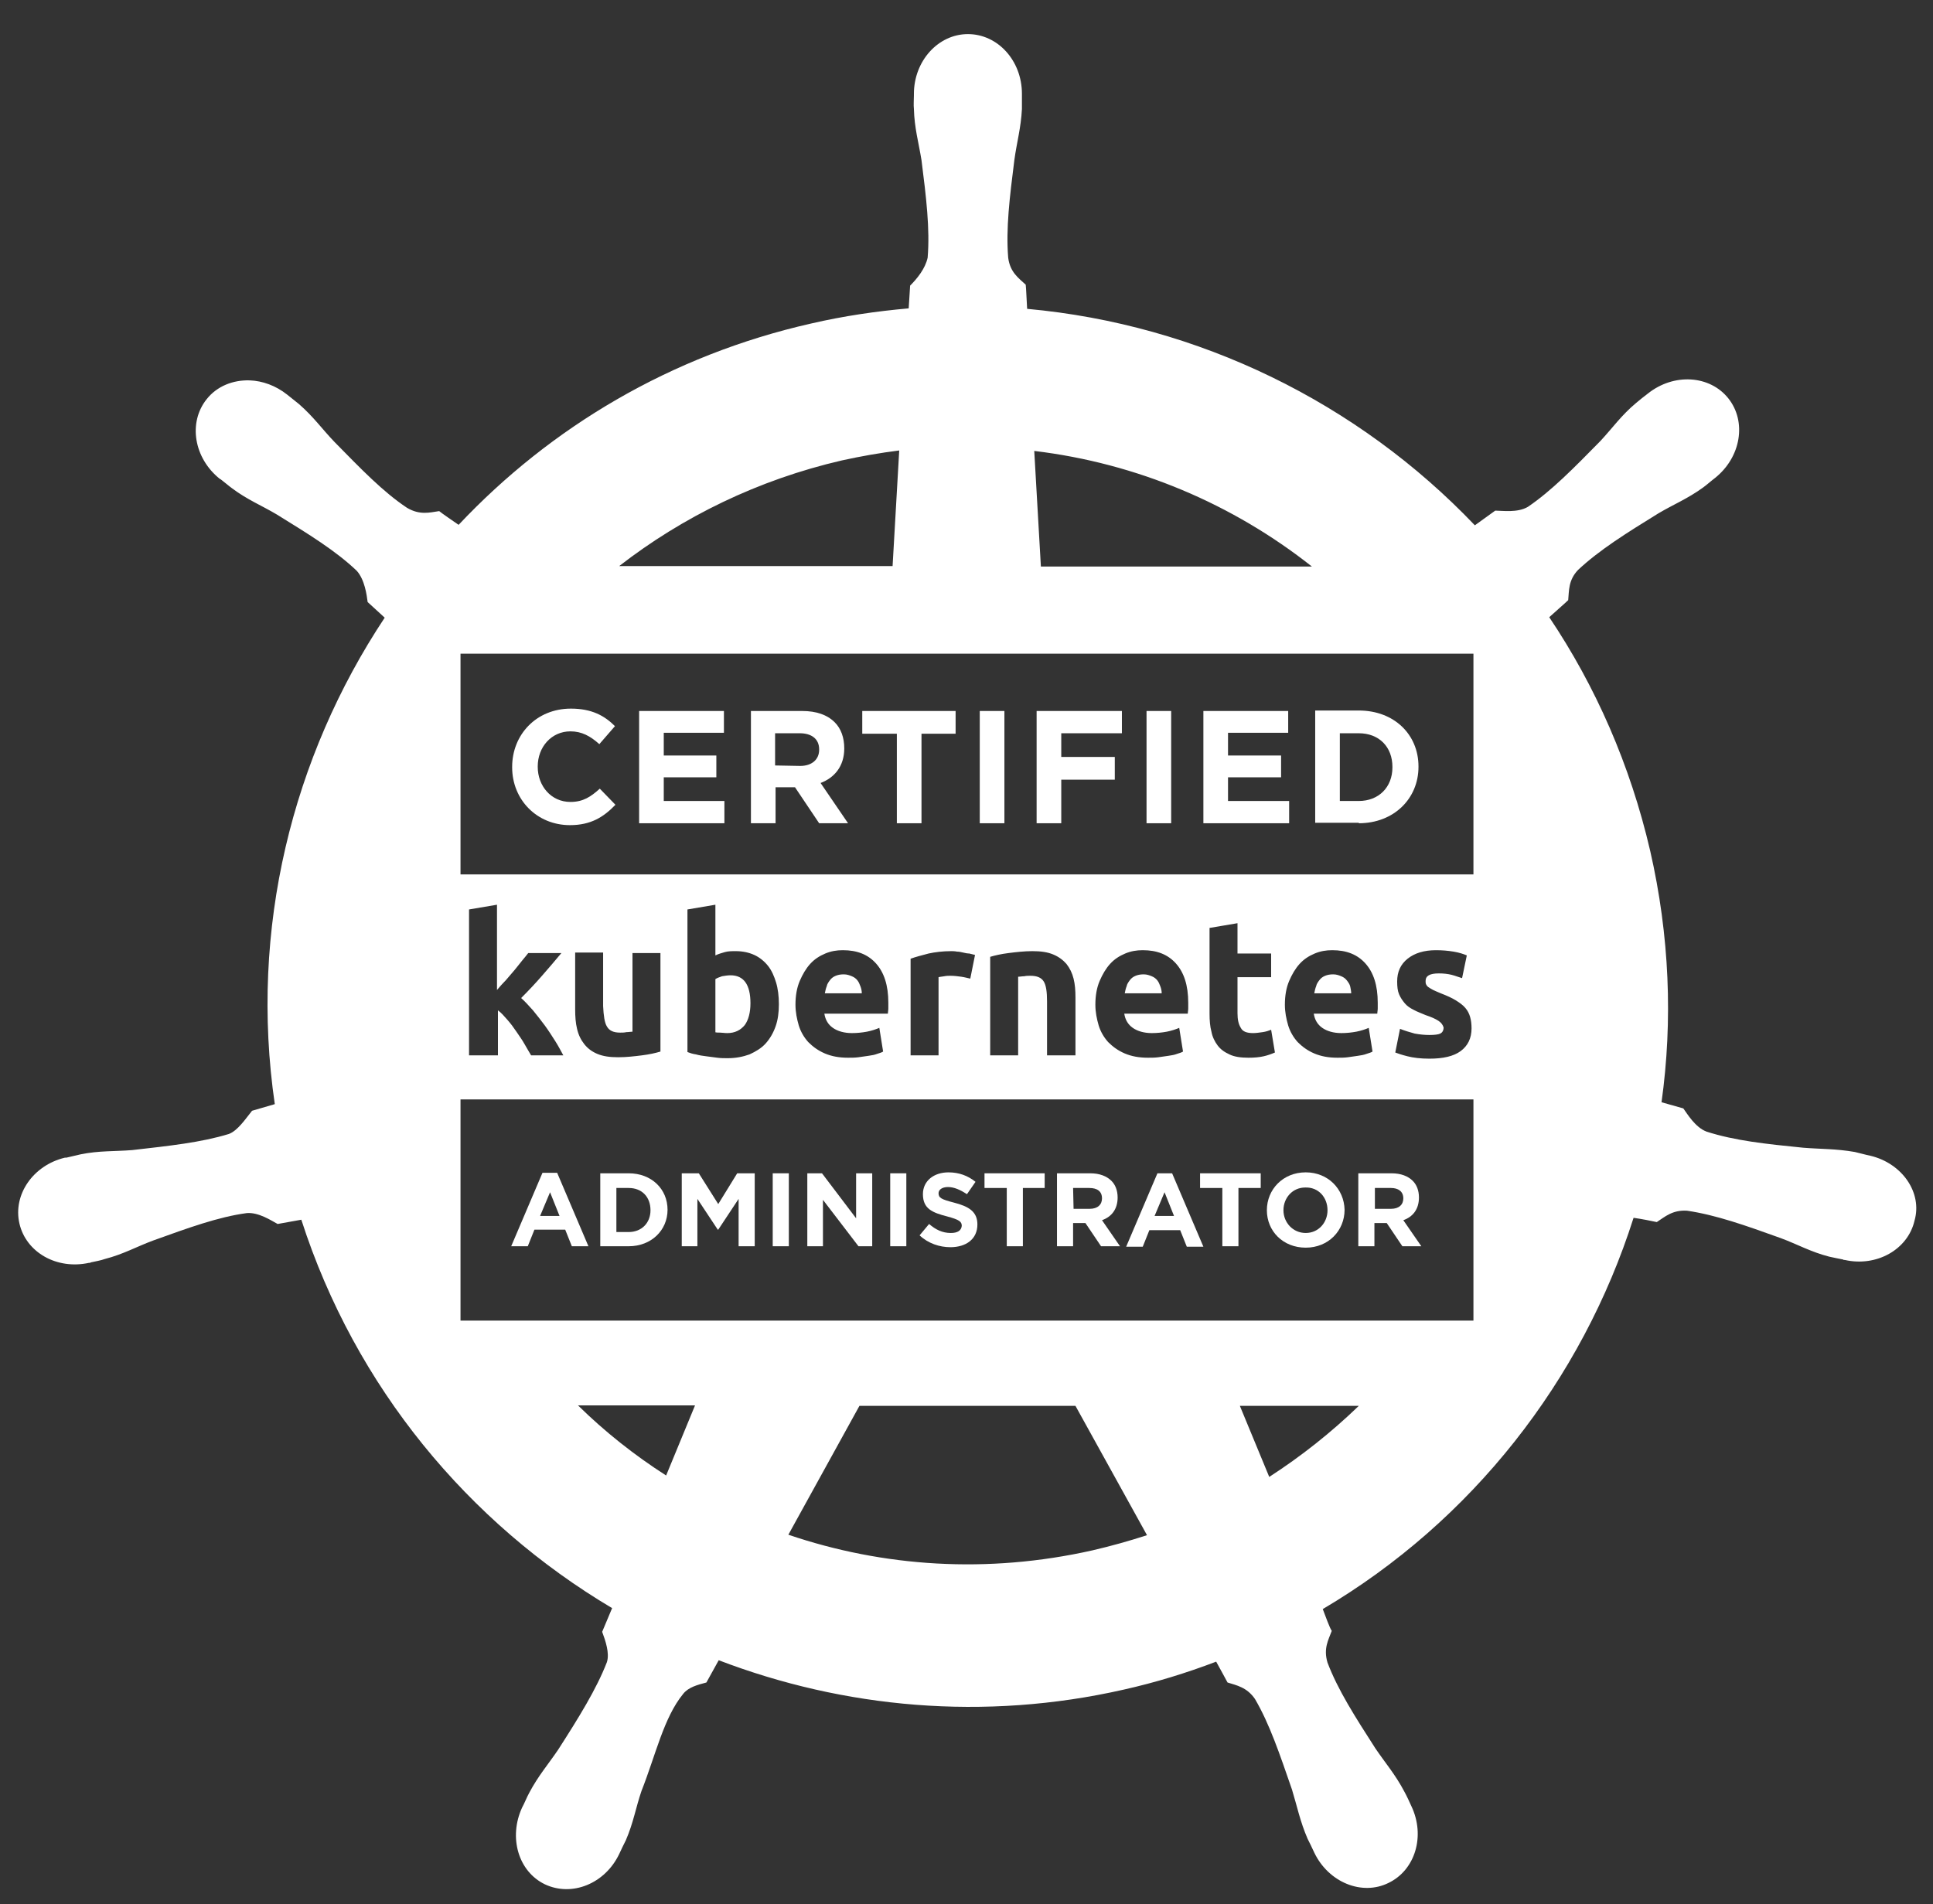 <?xml version="1.0" encoding="utf-8"?>
<!-- Generator: Adobe Illustrator 21.1.0, SVG Export Plug-In . SVG Version: 6.00 Build 0)  -->
<svg version="1.1" id="Layer_1" xmlns="http://www.w3.org/2000/svg" xmlns:xlink="http://www.w3.org/1999/xlink" x="0px" y="0px"
	 viewBox="0 0 408 402" style="enable-background:new 0 0 408 402;" xml:space="preserve">
<rect x="0" y="0" width="408" height="402" fill="#333333" stroke="none"/>
<style type="text/css">
	.st0{fill:#FFFFFF;}
</style>
<g>
	<path class="st0" d="M394.8,244c-1-0.2-2.4-0.6-3.3-0.8c-4-0.7-7.2-0.6-10.9-0.9c-8-0.8-14.5-1.5-20.4-3.4
		c-2.4-0.9-4.1-3.8-4.9-4.9l-4.6-1.3c2.4-17.2,1.7-35.2-2.4-53.1c-4.2-18.1-11.5-34.7-21.3-49.3c1.2-1.1,3.4-3,4-3.6
		c0.2-2,0-4.2,2.1-6.4c4.5-4.2,10.1-7.7,16.9-11.9c3.2-1.9,6.2-3.1,9.5-5.5c0.7-0.5,1.7-1.4,2.5-2c5.5-4.4,6.7-11.9,2.8-16.8
		c-3.9-4.9-11.5-5.4-17-1c-0.8,0.6-1.8,1.4-2.5,2c-3.1,2.6-4.9,5.2-7.5,8c-5.6,5.7-10.3,10.5-15.3,13.9c-2.2,1.3-5.4,0.8-6.9,0.8
		l-4.3,3.1C286.6,85,253,68.5,216.8,65.2c-0.1-1.5-0.2-4.3-0.3-5.1c-1.5-1.4-3.3-2.6-3.7-5.7c-0.5-6.1,0.3-12.7,1.3-20.6
		c0.5-3.7,1.4-6.8,1.6-10.8c0-0.9,0-2.2,0-3.2c0-7-5.1-12.6-11.4-12.6c-6.3,0-11.4,5.7-11.4,12.6c0,0.1,0,0.2,0,0.3
		c0,0.9-0.1,2.1,0,2.9c0.1,4,1,7.1,1.6,10.8c1,7.9,1.8,14.5,1.3,20.6c-0.5,2.3-2.2,4.4-3.7,5.9l-0.3,4.8c-6.8,0.6-13.7,1.6-20.6,3.2
		c-29.6,6.7-55,21.9-74.4,42.5c-1.3-0.9-3.5-2.4-4.1-2.9c-2,0.3-4.1,0.9-6.8-0.7c-5.1-3.4-9.7-8.2-15.3-13.9c-2.6-2.7-4.4-5.3-7.5-8
		c-0.7-0.6-1.8-1.4-2.5-2c-2.4-1.9-5.2-2.9-7.9-3c-3.5-0.1-6.9,1.2-9.1,4c-3.9,4.9-2.7,12.4,2.8,16.8c0.1,0,0.1,0.1,0.2,0.1
		c0.8,0.6,1.7,1.4,2.4,1.9c3.2,2.4,6.2,3.6,9.4,5.5c6.8,4.2,12.5,7.7,16.9,11.9c1.7,1.9,2.1,5.1,2.3,6.6l3.6,3.3
		C61.7,159.8,52.6,196.1,58,233.1l-4.8,1.4c-1.3,1.6-3,4.2-4.9,4.9c-5.9,1.8-12.5,2.5-20.4,3.4c-3.7,0.3-7,0.1-10.9,0.9
		c-0.9,0.2-2.1,0.5-3,0.7h-0.1c-0.1,0-0.1,0-0.2,0c-6.7,1.6-11,7.8-9.6,13.9s7.9,9.8,14.7,8.3c0,0,0.1,0,0.2,0s0.1-0.1,0.2-0.1
		c0.9-0.2,2.1-0.4,2.9-0.7c3.9-1,6.7-2.6,10.2-3.9c7.5-2.7,13.8-5,19.8-5.8c2.5-0.2,5.2,1.6,6.5,2.3l5-0.9
		c11.4,35.4,35.3,64,65.6,82l-2.1,5c0.7,1.9,1.6,4.5,1,6.4c-2.2,5.7-6,11.8-10.3,18.5c-2.1,3.1-4.2,5.5-6.1,9.1
		c-0.5,0.9-1,2.2-1.5,3.1c-2.9,6.3-0.8,13.5,4.8,16.2c5.7,2.7,12.7-0.1,15.7-6.4l0,0l0,0c0.4-0.9,1-2.1,1.4-2.9
		c1.6-3.7,2.1-6.9,3.3-10.4c3-7.6,4.7-15.5,8.8-20.5c1.1-1.4,3-1.9,4.9-2.4l2.6-4.7c26.4,10.1,56,12.9,85.5,6.2
		c6.7-1.5,13.2-3.5,19.5-5.9c0.7,1.3,2.1,3.8,2.4,4.4c1.9,0.6,4.1,1,5.8,3.5c3.1,5.3,5.2,11.6,7.8,19.1c1.1,3.6,1.7,6.7,3.3,10.4
		c0.4,0.8,1,2,1.4,2.9c3,6.3,10.1,9.2,15.7,6.4c5.6-2.7,7.8-9.9,4.8-16.2c-0.4-0.9-1-2.2-1.5-3.1c-1.9-3.6-4-6-6.1-9.1
		c-4.3-6.7-7.9-12.3-10.1-18.1c-0.9-3,0.2-4.8,0.9-6.7c-0.4-0.5-1.4-3.3-1.9-4.6c31.5-18.6,54.7-48.3,65.6-82.6
		c1.5,0.2,4,0.7,4.9,0.9c1.7-1.1,3.3-2.6,6.4-2.4c6.1,0.9,12.3,3.1,19.8,5.8c3.5,1.3,6.3,2.9,10.2,3.9c0.8,0.2,2,0.4,2.9,0.6
		c0.1,0,0.1,0.1,0.2,0.1c0,0,0.1,0,0.2,0c6.7,1.5,13.3-2.2,14.7-8.3C405.8,251.8,401.5,245.6,394.8,244z M276.9,119.6h-57.2
		l-1.4-24.4C240,97.8,260.2,106.4,276.9,119.6z M177.7,97.2c4.1-0.9,8.1-1.6,12.1-2.1l-1.4,24.4h-57.7
		C144.1,109.1,160,101.3,177.7,97.2z M140.6,311.5c-6.7-4.3-12.9-9.2-18.6-14.8h24.7L140.6,311.5z M230.6,327.3
		c-22.2,5-44.2,3.5-64.2-3.3l15-27.2H227l15.1,27.3C238.4,325.3,234.5,326.4,230.6,327.3z M267.9,311.8l-6.2-15h25.1
		C281,302.4,274.7,307.4,267.9,311.8z M311,278.8H97.2v-46.7H311V278.8z M106.8,206.9c0.6-0.7,1.2-1.4,1.8-2.1
		c0.6-0.7,1.1-1.4,1.6-2s1-1.2,1.3-1.6h7c-1.4,1.7-2.8,3.3-4.1,4.8c-1.3,1.5-2.8,3.1-4.4,4.7c0.8,0.7,1.6,1.6,2.5,2.6
		c0.8,1,1.7,2.1,2.5,3.2s1.5,2.2,2.2,3.3s1.2,2.1,1.7,3h-6.8c-0.4-0.7-0.9-1.5-1.4-2.4s-1.1-1.7-1.7-2.6c-0.6-0.9-1.2-1.7-1.9-2.5
		c-0.7-0.8-1.3-1.5-2-2v9.5H99V192l5.9-1v18C105.5,208.3,106.1,207.6,106.8,206.9z M128.1,216.7c0.5,0.9,1.4,1.3,2.8,1.3
		c0.4,0,0.9,0,1.3-0.1c0.5,0,0.9-0.1,1.3-0.1v-16.6h5.9V222c-1,0.3-2.3,0.6-3.9,0.8s-3.3,0.4-5,0.4c-1.8,0-3.2-0.2-4.4-0.7
		s-2.1-1.2-2.8-2.1c-0.7-0.9-1.2-1.9-1.5-3.2c-0.3-1.2-0.4-2.6-0.4-4.1v-12h5.9v11.3C127.4,214.4,127.6,215.9,128.1,216.7z M153,201
		c0.7-0.2,1.5-0.2,2.3-0.2c1.5,0,2.8,0.3,3.9,0.8c1.1,0.5,2.1,1.3,2.9,2.3c0.8,1,1.3,2.2,1.7,3.5s0.6,2.9,0.6,4.6
		c0,1.7-0.2,3.3-0.7,4.7s-1.2,2.6-2.1,3.6c-0.9,1-2.1,1.7-3.4,2.3c-1.4,0.5-2.9,0.8-4.6,0.8c-0.7,0-1.5,0-2.2-0.1
		c-0.8-0.1-1.5-0.2-2.3-0.3s-1.5-0.2-2.2-0.4c-0.7-0.1-1.3-0.3-1.8-0.5V192l5.9-1v10.7C151.6,201.4,152.3,201.2,153,201z M175.8,217
		c1,0.7,2.4,1.1,4,1.1c1.1,0,2.1-0.1,3.2-0.3c1-0.2,1.9-0.5,2.6-0.8l0.8,5c-0.3,0.2-0.7,0.3-1.3,0.5c-0.5,0.2-1.1,0.3-1.8,0.4
		s-1.3,0.2-2.1,0.3c-0.7,0.1-1.5,0.1-2.2,0.1c-1.9,0-3.5-0.3-4.9-0.9s-2.5-1.4-3.5-2.4c-0.9-1-1.6-2.2-2-3.5
		c-0.4-1.4-0.7-2.8-0.7-4.4c0-1.9,0.3-3.6,0.9-5c0.6-1.4,1.3-2.6,2.2-3.6s2-1.7,3.2-2.2s2.4-0.7,3.7-0.7c3,0,5.3,0.9,7,2.8
		s2.6,4.6,2.6,8.3c0,0.4,0,0.7,0,1.2c0,0.4-0.1,0.8-0.1,1.1H174C174.2,215.3,174.8,216.3,175.8,217z M192.2,222.8v-20.4
		c1.1-0.4,2.3-0.7,3.8-1.1c1.4-0.3,3-0.5,4.8-0.5c0.3,0,0.7,0,1.2,0.1c0.4,0,0.9,0.1,1.3,0.2c0.4,0.1,0.9,0.2,1.3,0.2
		c0.4,0.1,0.8,0.2,1.2,0.3l-1,5c-0.5-0.1-1.2-0.3-1.9-0.4c-0.7-0.1-1.5-0.2-2.3-0.2c-0.4,0-0.8,0-1.3,0.1s-0.9,0.1-1.2,0.2v16.5
		L192.2,222.8L192.2,222.8z M220.3,207.2c-0.5-0.8-1.4-1.2-2.8-1.2c-0.4,0-0.9,0-1.3,0.1c-0.5,0-0.9,0.1-1.3,0.1v16.6H209V202
		c1-0.3,2.3-0.6,3.9-0.8s3.3-0.4,5-0.4c1.8,0,3.2,0.2,4.4,0.7s2.1,1.2,2.8,2c0.7,0.9,1.2,1.9,1.5,3.1c0.3,1.2,0.4,2.5,0.4,4v12.2h-6
		v-11.4C221,209.4,220.8,208,220.3,207.2z M239.1,217c1,0.7,2.4,1.1,4,1.1c1.1,0,2.1-0.1,3.2-0.3c1-0.2,1.9-0.5,2.6-0.8l0.8,5
		c-0.3,0.2-0.7,0.3-1.3,0.5c-0.5,0.2-1.1,0.3-1.8,0.4s-1.3,0.2-2.1,0.3c-0.7,0.1-1.5,0.1-2.2,0.1c-1.9,0-3.5-0.3-4.9-0.9
		s-2.5-1.4-3.5-2.4c-0.9-1-1.6-2.2-2-3.5c-0.4-1.4-0.7-2.8-0.7-4.4c0-1.9,0.3-3.6,0.9-5c0.6-1.4,1.3-2.6,2.2-3.6s2-1.7,3.2-2.2
		s2.4-0.7,3.7-0.7c3,0,5.3,0.9,7,2.8s2.6,4.6,2.6,8.3c0,0.4,0,0.7,0,1.2c0,0.4-0.1,0.8-0.1,1.1h-13.4
		C237.5,215.3,238.1,216.3,239.1,217z M268.3,201.2v5.1h-7.1v7.6c0,1.3,0.2,2.3,0.7,3.1c0.4,0.8,1.3,1.1,2.6,1.1
		c0.6,0,1.3-0.1,2-0.2s1.3-0.3,1.8-0.5l0.8,4.8c-0.7,0.3-1.5,0.6-2.4,0.8s-1.9,0.3-3.2,0.3c-1.6,0-3-0.2-4-0.7
		c-1.1-0.5-1.9-1.1-2.5-1.9c-0.6-0.8-1.1-1.8-1.3-2.9c-0.3-1.1-0.4-2.4-0.4-3.8v-18.1l5.9-1v6.4h7.1V201.2z M279.1,217
		c1,0.7,2.4,1.1,4,1.1c1.1,0,2.1-0.1,3.2-0.3c1-0.2,1.9-0.5,2.6-0.8l0.8,5c-0.3,0.2-0.7,0.3-1.3,0.5c-0.5,0.2-1.1,0.3-1.8,0.4
		s-1.3,0.2-2.1,0.3c-0.7,0.1-1.5,0.1-2.2,0.1c-1.9,0-3.5-0.3-4.9-0.9s-2.5-1.4-3.5-2.4c-0.9-1-1.6-2.2-2-3.5
		c-0.4-1.4-0.7-2.8-0.7-4.4c0-1.9,0.3-3.6,0.9-5s1.3-2.6,2.2-3.6c0.9-1,2-1.7,3.2-2.2s2.4-0.7,3.7-0.7c3,0,5.3,0.9,7,2.8
		s2.6,4.6,2.6,8.3c0,0.4,0,0.7,0,1.2c0,0.4-0.1,0.8-0.1,1.1h-13.4C277.5,215.3,278.1,216.3,279.1,217z M303.6,215.5
		c-0.6-0.4-1.5-0.8-2.7-1.2c-0.9-0.4-1.8-0.7-2.5-1.1c-0.8-0.4-1.4-0.8-1.9-1.4s-0.9-1.2-1.2-1.9c-0.3-0.7-0.4-1.6-0.4-2.7
		c0-2,0.7-3.6,2.2-4.8s3.5-1.8,6-1.8c1.3,0,2.5,0.1,3.7,0.3s2.1,0.5,2.8,0.8l-1,4.8c-0.7-0.2-1.4-0.5-2.2-0.7
		c-0.8-0.2-1.7-0.3-2.7-0.3c-1.9,0-2.8,0.5-2.8,1.6c0,0.2,0,0.5,0.1,0.7s0.2,0.4,0.5,0.6s0.6,0.4,1,0.6c0.4,0.2,0.9,0.4,1.6,0.7
		c1.3,0.5,2.4,1,3.2,1.5c0.8,0.5,1.5,1,2,1.6s0.8,1.2,1,1.9s0.3,1.5,0.3,2.4c0,2.1-0.8,3.7-2.3,4.8s-3.7,1.6-6.6,1.6
		c-1.9,0-3.4-0.2-4.6-0.5s-2.1-0.6-2.6-0.8l1-5c1,0.4,2,0.7,3.1,1c1.1,0.2,2.1,0.3,3.1,0.3c1.1,0,1.9-0.1,2.3-0.3s0.7-0.6,0.7-1.3
		C304.5,216.3,304.2,215.9,303.6,215.5z M311,184.6H97.2V138H311V184.6z"/>
	<path class="st0" d="M285,208.3c-0.1-0.5-0.4-0.9-0.7-1.3s-0.7-0.7-1.2-0.9s-1-0.4-1.7-0.4s-1.2,0.1-1.7,0.3s-0.9,0.5-1.2,0.9
		c-0.3,0.4-0.6,0.8-0.7,1.3c-0.2,0.5-0.3,1-0.4,1.5h7.8C285.2,209.3,285.1,208.8,285,208.3z"/>
	<path class="st0" d="M244.3,207c-0.3-0.4-0.7-0.7-1.2-0.9s-1-0.4-1.7-0.4s-1.2,0.1-1.7,0.3s-0.9,0.5-1.2,0.9s-0.6,0.8-0.7,1.3
		c-0.2,0.5-0.3,1-0.4,1.5h7.8c0-0.5-0.1-1-0.3-1.5S244.6,207.4,244.3,207z"/>
	<path class="st0" d="M150.9,217.9c0.3,0.1,0.7,0.1,1.1,0.1c0.4,0,0.9,0.1,1.5,0.1c1.6,0,2.8-0.6,3.7-1.7c0.8-1.1,1.2-2.7,1.2-4.6
		c0-3.9-1.4-5.9-4.2-5.9c-0.6,0-1.2,0.1-1.8,0.2c-0.6,0.2-1.1,0.4-1.4,0.6v11.2H150.9z"/>
	<path class="st0" d="M181,207c-0.3-0.4-0.7-0.7-1.2-0.9s-1-0.4-1.7-0.4s-1.2,0.1-1.7,0.3s-0.9,0.5-1.2,0.9s-0.6,0.8-0.7,1.3
		c-0.2,0.5-0.3,1-0.4,1.5h7.8c0-0.5-0.1-1-0.3-1.5S181.3,207.4,181,207z"/>
	<path class="st0" d="M129.9,169.9l-3.3-3.4c-1.9,1.7-3.5,2.8-6.2,2.8c-4.1,0-6.9-3.4-6.9-7.4v-0.1c0-4.1,2.9-7.4,6.9-7.4
		c2.4,0,4.2,1,6.1,2.7l3.3-3.8c-2.2-2.2-4.9-3.7-9.3-3.7c-7.3,0-12.4,5.5-12.4,12.3v0.1c0,6.8,5.2,12.2,12.2,12.2
		C124.7,174.2,127.4,172.5,129.9,169.9z"/>
	<polygon class="st0" points="140.1,164.1 151.2,164.1 151.2,159.5 140.1,159.5 140.1,154.7 152.8,154.7 152.8,150.1 134.9,150.1 
		134.9,173.8 152.9,173.8 152.9,169.1 140.1,169.1 	"/>
	<path class="st0" d="M178.2,158L178.2,158c0-2.3-0.7-4.2-2-5.5c-1.6-1.6-3.9-2.4-6.9-2.4h-10.8v23.7h5.2v-7.6h4h0.1l5.1,7.6h6.1
		l-5.8-8.5C176.1,164.2,178.2,161.8,178.2,158z M163.6,161.6v-6.8h5.2c2.5,0,4.1,1.2,4.1,3.4v0.1c0,2-1.5,3.4-4,3.4L163.6,161.6
		L163.6,161.6z"/>
	<polygon class="st0" points="182,150.1 182,154.9 189.3,154.9 189.3,173.8 194.5,173.8 194.5,154.9 201.7,154.9 201.7,150.1 	"/>
	<rect x="206.8" y="150.1" class="st0" width="5.2" height="23.7"/>
	<polygon class="st0" points="218.8,150.1 218.8,173.8 224,173.8 224,164.6 235.3,164.6 235.3,159.8 224,159.8 224,154.8 
		236.8,154.8 236.8,150.1 	"/>
	<rect x="242" y="150.1" class="st0" width="5.2" height="23.7"/>
	<polygon class="st0" points="254,173.8 272.1,173.8 272.1,169.1 259.2,169.1 259.2,164.1 270.4,164.1 270.4,159.5 259.2,159.5 
		259.2,154.7 271.9,154.7 271.9,150.1 254,150.1 	"/>
	<path class="st0" d="M286.8,173.8c7.4,0,12.6-5.2,12.6-11.9v-0.1c0-6.7-5.1-11.8-12.6-11.8h-9.2v23.7h9.2V173.8z M282.8,154.8h4
		c4.3,0,7.1,2.9,7.1,7.1v0.1c0,4.2-2.9,7.1-7.1,7.1h-4V154.8z"/>
	<path class="st0" d="M111.4,263.1l1.4-3.5h6.5l1.4,3.5h3.5l-6.6-15.5h-3.1l-6.6,15.5H111.4z M116.1,251.7l2,5H114L116.1,251.7z"/>
	<path class="st0" d="M132.7,247.7h-6v15.4h6c4.8,0,8.2-3.4,8.2-7.7l0,0C140.9,251,137.5,247.7,132.7,247.7z M137.3,255.5
		c0,2.7-1.9,4.6-4.6,4.6h-2.6v-9.3h2.6C135.5,250.8,137.3,252.7,137.3,255.5L137.3,255.5z"/>
	<polygon class="st0" points="155.9,263.1 159.3,263.1 159.3,247.7 155.6,247.7 151.6,254.2 147.5,247.7 143.9,247.7 143.9,263.1 
		147.2,263.1 147.2,253.1 151.5,259.6 151.6,259.6 155.9,253.1 	"/>
	<rect x="163.1" y="247.7" class="st0" width="3.4" height="15.4"/>
	<polygon class="st0" points="173.7,253.3 181.2,263.1 184.1,263.1 184.1,247.7 180.7,247.7 180.7,257.2 173.5,247.7 170.4,247.7 
		170.4,263.1 173.7,263.1 	"/>
	<rect x="187.9" y="247.7" class="st0" width="3.4" height="15.4"/>
	<path class="st0" d="M200.7,260.3c-1.8,0-3.2-0.7-4.6-1.9l-2,2.4c1.8,1.7,4.2,2.5,6.5,2.5c3.3,0,5.7-1.7,5.7-4.8l0,0
		c0-2.7-1.8-3.8-4.9-4.6c-2.7-0.7-3.3-1-3.3-2l0,0c0-0.7,0.7-1.3,2-1.3s2.6,0.6,4,1.5l1.8-2.6c-1.6-1.3-3.5-2-5.7-2
		c-3.1,0-5.4,1.8-5.4,4.6l0,0c0,3.1,2,3.9,5.1,4.7c2.6,0.7,3.1,1.1,3.1,2l0,0C202.9,259.8,202.1,260.3,200.7,260.3z"/>
	<polygon class="st0" points="212.5,263.1 215.9,263.1 215.9,250.8 220.5,250.8 220.5,247.7 207.8,247.7 207.8,250.8 212.5,250.8 	
		"/>
	<path class="st0" d="M226.5,258.2h2.6l0,0l3.3,4.9h4l-3.8-5.5c2-0.7,3.3-2.3,3.3-4.8l0,0c0-1.5-0.5-2.7-1.3-3.5
		c-1-1-2.5-1.6-4.5-1.6h-7v15.4h3.4V258.2z M226.5,250.8h3.4c1.7,0,2.7,0.7,2.7,2.2l0,0c0,1.3-0.9,2.2-2.6,2.2h-3.4L226.5,250.8
		L226.5,250.8z"/>
	<path class="st0" d="M242.6,259.7h6.5l1.4,3.5h3.5l-6.6-15.5h-3.1l-6.6,15.5h3.5L242.6,259.7z M245.8,251.7l2,5h-4.1L245.8,251.7z"
		/>
	<polygon class="st0" points="253.3,250.8 258,250.8 258,263.1 261.4,263.1 261.4,250.8 266.1,250.8 266.1,247.7 253.3,247.7 	"/>
	<path class="st0" d="M275.6,247.5c-4.8,0-8.2,3.6-8.2,8l0,0c0,4.4,3.4,7.9,8.2,7.9c4.8,0,8.2-3.6,8.2-8l0,0
		C283.7,251,280.3,247.5,275.6,247.5z M280.2,255.5c0,2.6-1.9,4.8-4.6,4.8s-4.7-2.2-4.7-4.8l0,0c0-2.6,1.9-4.8,4.6-4.8
		C278.3,250.6,280.2,252.8,280.2,255.5L280.2,255.5z"/>
	<path class="st0" d="M286.7,247.7v15.4h3.4v-4.9h2.6l0,0l3.3,4.9h4l-3.8-5.5c2-0.7,3.3-2.3,3.3-4.8l0,0c0-1.5-0.5-2.7-1.3-3.5
		c-1-1-2.5-1.6-4.5-1.6H286.7z M296.2,253c0,1.3-0.9,2.2-2.6,2.2h-3.4v-4.4h3.4C295.1,250.8,296.2,251.5,296.2,253L296.2,253z"/>
</g>
</svg>
